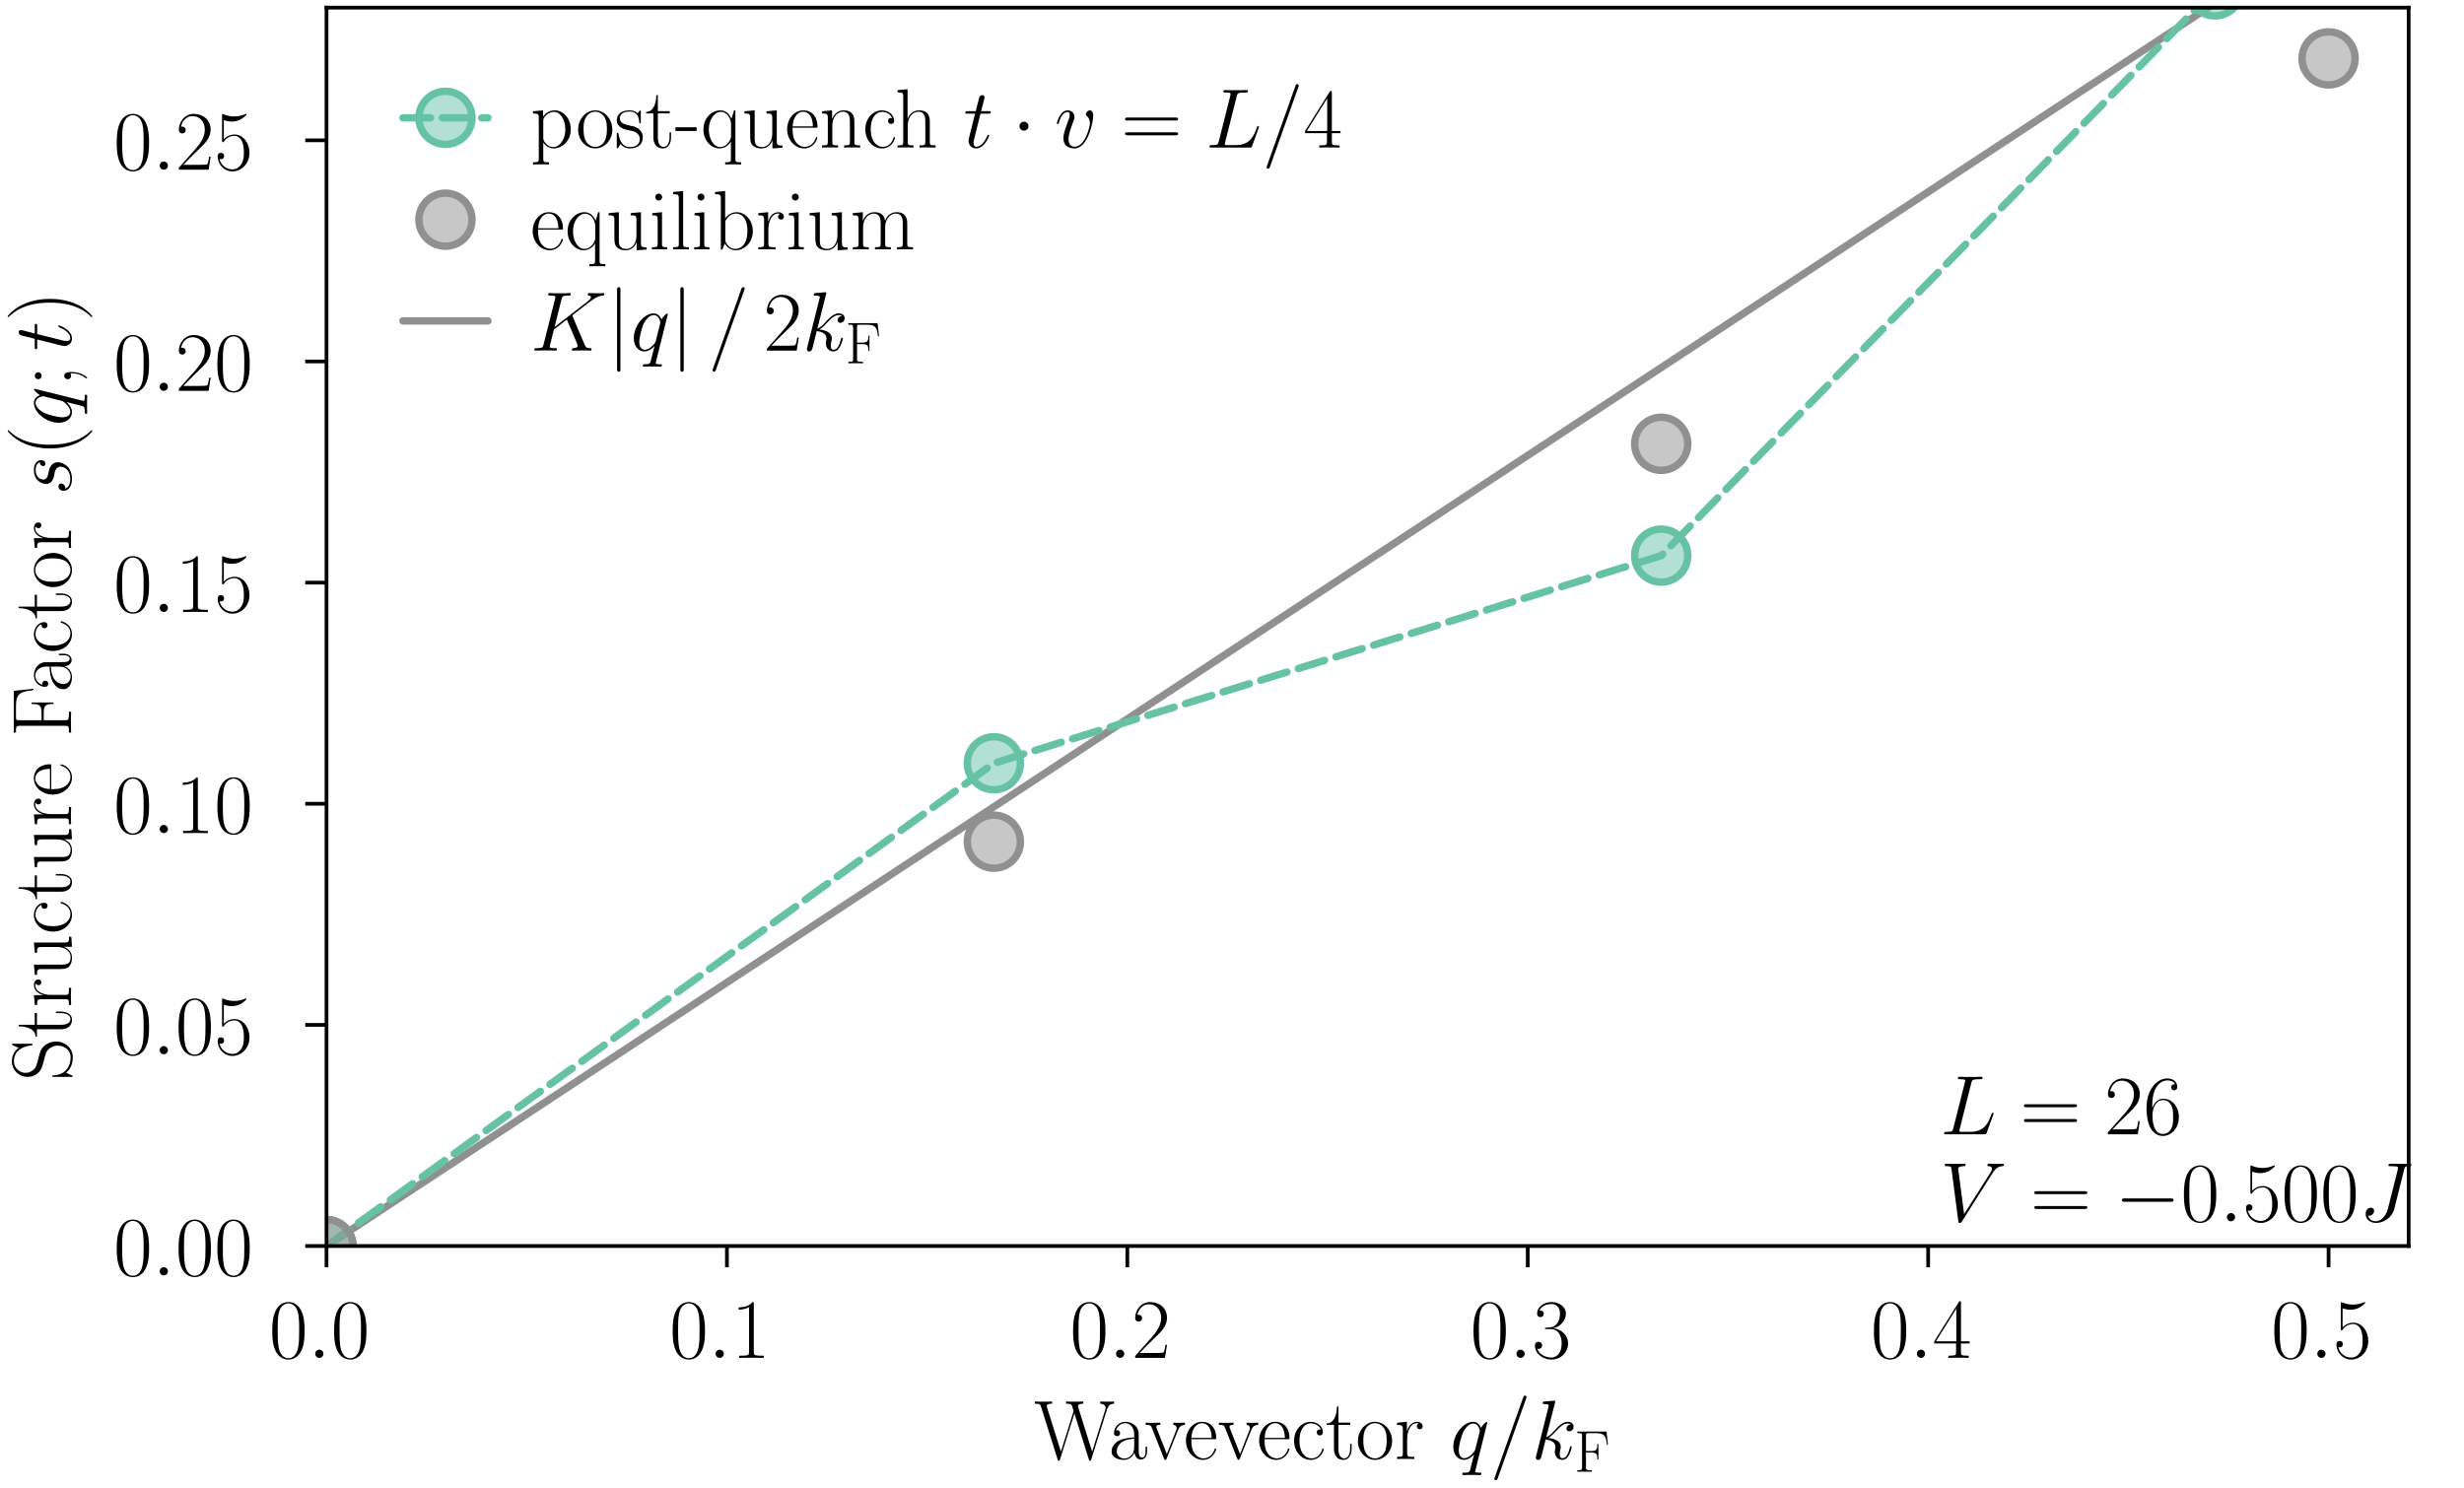 <?xml version="1.0" encoding="utf-8" standalone="no"?>
<!DOCTYPE svg PUBLIC "-//W3C//DTD SVG 1.1//EN"
  "http://www.w3.org/Graphics/SVG/1.1/DTD/svg11.dtd">
<!-- Created with matplotlib (https://matplotlib.org/) -->
<svg height="140.125pt" version="1.1" viewBox="0 0 232.021 140.125" width="232.021pt" xmlns="http://www.w3.org/2000/svg" xmlns:xlink="http://www.w3.org/1999/xlink">
 <defs>
  <style type="text/css">*{stroke-linecap:butt;stroke-linejoin:round;}</style>
 </defs>
 <g id="figure_1">
  <g id="patch_1">
   <path d="M 0 140.125 
L 232.021 140.125 
L 232.021 0 
L 0 0 
z
" style="fill:none;"/>
  </g>
  <g id="axes_1">
   <g id="patch_2">
    <path d="M 30.745 117.351 
L 226.81 117.351 
L 226.81 0.72 
L 30.745 0.72 
z
" style="fill:none;"/>
   </g>
   <g id="line2d_1">
    <path clip-path="url(#p2bd9cd2678)" d="M 30.745 117.351 
L 210.539 -1 
L 210.539 -1 
" style="fill:none;stroke:#909090;stroke-linecap:round;stroke-width:0.7;"/>
   </g>
   <g id="matplotlib.axis_1">
    <g id="xtick_1">
     <g id="line2d_2">
      <defs>
       <path d="M 0 0 
L 0 2 
" id="m3e39b826f2" style="stroke:#000000;stroke-width:0.35;"/>
      </defs>
      <g>
       <use style="stroke:#000000;stroke-width:0.35;" x="30.745" xlink:href="#m3e39b826f2" y="117.351"/>
      </g>
     </g>
     <g id="text_1">
      <!-- $\mathdefault{0.0}$ -->
      <g transform="translate(25.335 127.886)scale(0.08 -0.08)">
       <defs>
        <path d="M 42 31.844 
C 42 37.969 41.906 48.422 37.703 56.453 
C 34 63.484 28.094 66 22.906 66 
C 18.094 66 12 63.781 8.203 56.562 
C 4.203 49.016 3.797 39.672 3.797 31.844 
C 3.797 26.109 3.906 17.375 7 9.734 
C 11.297 -0.609 19 -2 22.906 -2 
C 27.5 -2 34.5 -0.109 38.594 9.438 
C 41.594 16.375 42 24.5 42 31.844 
z
M 22.906 -0.406 
C 16.5 -0.406 12.703 5.125 11.297 12.75 
C 10.203 18.688 10.203 27.328 10.203 32.953 
C 10.203 40.688 10.203 47.109 11.5 53.234 
C 13.406 61.781 19 64.391 22.906 64.391 
C 27 64.391 32.297 61.672 34.203 53.438 
C 35.5 47.719 35.594 40.984 35.594 32.953 
C 35.594 26.422 35.594 18.375 34.406 12.453 
C 32.297 1.5 26.406 -0.406 22.906 -0.406 
z
" id="CMR17-48"/>
        <path d="M 18.406 4.797 
C 18.406 7.688 16 9.688 13.594 9.688 
C 10.703 9.688 8.703 7.297 8.703 4.891 
C 8.703 2 11.094 0 13.5 0 
C 16.406 0 18.406 2.391 18.406 4.797 
z
" id="CMMI12-58"/>
       </defs>
       <use transform="scale(0.996)" xlink:href="#CMR17-48"/>
       <use transform="translate(45.69 0)scale(0.996)" xlink:href="#CMMI12-58"/>
       <use transform="translate(72.788 0)scale(0.996)" xlink:href="#CMR17-48"/>
      </g>
     </g>
    </g>
    <g id="xtick_2">
     <g id="line2d_3">
      <g>
       <use style="stroke:#000000;stroke-width:0.35;" x="68.45" xlink:href="#m3e39b826f2" y="117.351"/>
      </g>
     </g>
     <g id="text_2">
      <!-- $\mathdefault{0.1}$ -->
      <g transform="translate(63.039 127.886)scale(0.08 -0.08)">
       <defs>
        <path d="M 26.594 63.797 
C 26.594 65.891 26.5 66 25.094 66 
C 21.203 61.359 15.297 59.891 9.703 59.688 
C 9.406 59.688 8.906 59.688 8.797 59.5 
C 8.703 59.297 8.703 59.094 8.703 57 
C 11.797 57 17 57.594 21 59.984 
L 21 7.297 
C 21 3.797 20.797 2.594 12.203 2.594 
L 9.203 2.594 
L 9.203 0 
C 14 0.094 19 0.188 23.797 0.188 
C 28.594 0.188 33.594 0.094 38.406 0 
L 38.406 2.594 
L 35.406 2.594 
C 26.797 2.594 26.594 3.688 26.594 7.297 
z
" id="CMR17-49"/>
       </defs>
       <use transform="scale(0.996)" xlink:href="#CMR17-48"/>
       <use transform="translate(45.69 0)scale(0.996)" xlink:href="#CMMI12-58"/>
       <use transform="translate(72.788 0)scale(0.996)" xlink:href="#CMR17-49"/>
      </g>
     </g>
    </g>
    <g id="xtick_3">
     <g id="line2d_4">
      <g>
       <use style="stroke:#000000;stroke-width:0.35;" x="106.154" xlink:href="#m3e39b826f2" y="117.351"/>
      </g>
     </g>
     <g id="text_3">
      <!-- $\mathdefault{0.2}$ -->
      <g transform="translate(100.744 127.886)scale(0.08 -0.08)">
       <defs>
        <path d="M 41.703 15.469 
L 39.906 15.469 
C 38.906 8.391 38.094 7.188 37.703 6.594 
C 37.203 5.797 30 5.797 28.594 5.797 
L 9.406 5.797 
C 13 9.688 20 16.766 28.5 24.938 
C 34.594 30.719 41.703 37.5 41.703 47.391 
C 41.703 59.188 32.297 66 21.797 66 
C 10.797 66 4.094 56.297 4.094 47.297 
C 4.094 43.391 7 42.891 8.203 42.891 
C 9.203 42.891 12.203 43.484 12.203 46.984 
C 12.203 50.094 9.594 51 8.203 51 
C 7.594 51 7 50.891 6.594 50.688 
C 8.5 59.188 14.297 63.391 20.406 63.391 
C 29.094 63.391 34.797 56.5 34.797 47.391 
C 34.797 38.703 29.703 31.219 24 24.734 
L 4.094 2.297 
L 4.094 0 
L 39.297 0 
z
" id="CMR17-50"/>
       </defs>
       <use transform="scale(0.996)" xlink:href="#CMR17-48"/>
       <use transform="translate(45.69 0)scale(0.996)" xlink:href="#CMMI12-58"/>
       <use transform="translate(72.788 0)scale(0.996)" xlink:href="#CMR17-50"/>
      </g>
     </g>
    </g>
    <g id="xtick_4">
     <g id="line2d_5">
      <g>
       <use style="stroke:#000000;stroke-width:0.35;" x="143.859" xlink:href="#m3e39b826f2" y="117.351"/>
      </g>
     </g>
     <g id="text_4">
      <!-- $\mathdefault{0.3}$ -->
      <g transform="translate(138.449 127.886)scale(0.08 -0.08)">
       <defs>
        <path d="M 22.094 34 
C 31 34 34.906 26.141 34.906 17.094 
C 34.906 5.031 28.5 0.391 22.703 0.391 
C 17.406 0.391 8.797 3.016 6.094 10.797 
C 6.594 10.594 7.094 10.594 7.594 10.594 
C 10 10.594 11.797 12.188 11.797 14.797 
C 11.797 17.688 9.594 19 7.594 19 
C 5.906 19 3.297 18.188 3.297 14.484 
C 3.297 5.234 12.297 -2 22.906 -2 
C 34 -2 42.5 6.75 42.5 16.984 
C 42.5 26.844 34.5 34 25 35.094 
C 32.594 36.672 39.906 43.375 39.906 52.391 
C 39.906 60.25 32 66 23 66 
C 13.906 66 5.906 60.344 5.906 52.297 
C 5.906 48.797 8.5 48.188 9.797 48.188 
C 11.906 48.188 13.703 49.484 13.703 52.094 
C 13.703 54.688 11.906 56 9.797 56 
C 9.406 56 8.906 56 8.5 55.797 
C 11.406 62.484 19.297 63.688 22.797 63.688 
C 26.297 63.688 32.906 61.969 32.906 52.297 
C 32.906 49.484 32.5 44.547 29.094 40.219 
C 26.094 36.391 22.703 36.188 19.406 35.891 
C 18.906 35.891 16.594 35.688 16.203 35.688 
C 15.5 35.594 15.094 35.5 15.094 34.797 
C 15.094 34.094 15.203 34 17.203 34 
z
" id="CMR17-51"/>
       </defs>
       <use transform="scale(0.996)" xlink:href="#CMR17-48"/>
       <use transform="translate(45.69 0)scale(0.996)" xlink:href="#CMMI12-58"/>
       <use transform="translate(72.788 0)scale(0.996)" xlink:href="#CMR17-51"/>
      </g>
     </g>
    </g>
    <g id="xtick_5">
     <g id="line2d_6">
      <g>
       <use style="stroke:#000000;stroke-width:0.35;" x="181.564" xlink:href="#m3e39b826f2" y="117.351"/>
      </g>
     </g>
     <g id="text_5">
      <!-- $\mathdefault{0.4}$ -->
      <g transform="translate(176.154 127.886)scale(0.08 -0.08)">
       <defs>
        <path d="M 33.594 64.797 
C 33.594 66.891 33.5 67 31.703 67 
L 2 19.594 
L 2 17 
L 27.797 17 
L 27.797 7.188 
C 27.797 3.594 27.594 2.594 20.594 2.594 
L 18.703 2.594 
L 18.703 0 
C 21.906 0.188 27.297 0.188 30.703 0.188 
C 34.094 0.188 39.5 0.188 42.703 0 
L 42.703 2.594 
L 40.797 2.594 
C 33.797 2.594 33.594 3.594 33.594 7.188 
L 33.594 17 
L 43.797 17 
L 43.797 19.594 
L 33.594 19.594 
z
M 28.094 58.172 
L 28.094 19.594 
L 4 19.594 
z
" id="CMR17-52"/>
       </defs>
       <use transform="scale(0.996)" xlink:href="#CMR17-48"/>
       <use transform="translate(45.69 0)scale(0.996)" xlink:href="#CMMI12-58"/>
       <use transform="translate(72.788 0)scale(0.996)" xlink:href="#CMR17-52"/>
      </g>
     </g>
    </g>
    <g id="xtick_6">
     <g id="line2d_7">
      <g>
       <use style="stroke:#000000;stroke-width:0.35;" x="219.269" xlink:href="#m3e39b826f2" y="117.351"/>
      </g>
     </g>
     <g id="text_6">
      <!-- $\mathdefault{0.5}$ -->
      <g transform="translate(213.858 127.886)scale(0.08 -0.08)">
       <defs>
        <path d="M 11.406 58.594 
C 12.406 58.188 16.5 56.891 20.703 56.891 
C 30 56.891 35.094 61.891 38 64.688 
C 38 65.484 38 66 37.406 66 
C 37.297 66 37.094 66 36.297 65.594 
C 32.797 64.094 28.703 63 23.703 63 
C 20.703 63 16.203 63.359 11.297 65.484 
C 10.203 66 10 66 9.906 66 
C 9.406 66 9.297 65.891 9.297 63.906 
L 9.297 34.859 
C 9.297 33.016 9.297 32.5 10.297 32.5 
C 10.797 32.5 11 32.703 11.5 33.422 
C 14.703 38.047 19.094 40 24.094 40 
C 27.594 40 35.094 37.734 35.094 20.203 
C 35.094 16.984 35.094 11.188 32.094 6.594 
C 29.594 2.484 25.703 0.391 21.406 0.391 
C 14.797 0.391 8.094 4.984 6.297 12.688 
C 6.703 12.594 7.5 12.391 7.906 12.391 
C 9.203 12.391 11.703 13.094 11.703 16.188 
C 11.703 18.891 9.797 20 7.906 20 
C 5.594 20 4.094 18.594 4.094 15.797 
C 4.094 7.094 11 -2 21.594 -2 
C 31.906 -2 41.703 6.891 41.703 19.797 
C 41.703 32.094 33.906 41.594 24.203 41.594 
C 19.094 41.594 14.797 39.688 11.406 36 
z
" id="CMR17-53"/>
       </defs>
       <use transform="scale(0.996)" xlink:href="#CMR17-48"/>
       <use transform="translate(45.69 0)scale(0.996)" xlink:href="#CMMI12-58"/>
       <use transform="translate(72.788 0)scale(0.996)" xlink:href="#CMR17-53"/>
      </g>
     </g>
    </g>
    <g id="text_7">
     <!-- Wavevector  $q/k_{\rm F}$ -->
     <g transform="translate(97.373 137.413)scale(0.08 -0.08)">
      <defs>
       <path d="M 86.297 58.984 
C 87.203 61.688 88.703 65.203 94.5 65.391 
L 94.5 68 
C 92.797 67.891 89.297 67.797 87.5 67.797 
C 85 67.797 80.594 67.797 78.203 68 
L 78.203 65.391 
C 82.703 65.297 84.594 62.797 84.594 60.391 
C 84.594 59.688 84.5 59.281 84.094 58.188 
L 68.594 8.703 
L 52.297 60.781 
C 52 61.797 51.906 62.188 51.906 62.594 
C 51.906 65.391 56.297 65.391 58.203 65.391 
L 58.203 68 
C 55.297 67.797 50.297 67.797 47.203 67.797 
C 44.703 67.797 40.203 67.797 37.906 68 
L 37.906 65.391 
C 42.5 65.391 43.703 65.094 44.703 63.297 
C 45.094 62.391 46.703 57.188 46.703 56.875 
C 46.703 56.484 46.5 55.875 46.406 55.578 
L 31.703 8.812 
L 15.406 60.781 
C 14.906 62.188 14.906 62.391 14.906 62.594 
C 14.906 65.391 19.297 65.391 21.297 65.391 
L 21.297 68 
C 18.406 67.797 13.406 67.797 10.297 67.797 
C 7.703 67.797 3.297 67.797 0.906 68 
L 0.906 65.391 
C 6.906 65.391 7.297 64.797 8.297 61.594 
L 27.797 -0.312 
C 28.297 -1.812 28.297 -2 29.203 -2 
C 30 -2 30.297 -1.812 30.703 -0.406 
L 47.703 53.875 
L 64.703 -0.406 
C 65.094 -1.812 65.406 -2 66.203 -2 
C 67.094 -2 67.094 -1.812 67.594 -0.312 
z
" id="CMR17-87"/>
       <path d="M 36 25.875 
C 36 32 36 35.547 31.797 39.594 
C 28.094 42.984 23.797 44 20.406 44 
C 12.5 44 6.797 37.625 6.797 30.891 
C 6.797 27.188 9.797 27 10.406 27 
C 11.703 27 14 27.797 14 30.594 
C 14 33.094 12.094 34.188 10.406 34.188 
C 10 34.188 9.5 34.094 9.203 34 
C 11.297 40.531 16.703 42.391 20.203 42.391 
C 25.203 42.391 30.703 37.828 30.703 29.297 
L 30.703 25.5 
C 24.797 25.297 17.703 24.5 12.094 21.453 
C 5.797 17.922 4 12.844 4 9 
C 4 1.203 13 -1 18.297 -1 
C 23.797 -1 28.906 2.109 31.094 7.891 
C 31.297 3.422 34.094 -0.609 38.5 -0.609 
C 40.594 -0.609 45.906 0.797 45.906 8.797 
L 45.906 14.469 
L 44.094 14.469 
L 44.094 8.703 
C 44.094 2.516 41.406 1.703 40.094 1.703 
C 36 1.703 36 6.969 36 11.438 
z
M 30.703 13.859 
C 30.703 5.047 24.5 0.594 19 0.594 
C 14 0.594 10.094 4.344 10.094 9 
C 10.094 12.047 11.406 17.406 17.203 20.656 
C 22 23.391 27.5 23.797 30.703 24 
z
" id="CMR17-97"/>
       <path d="M 39.094 33.953 
C 40 36.172 41.594 40.188 47.406 40.391 
L 47.406 43 
C 45.5 42.891 43 42.797 41.094 42.797 
C 39 42.797 35.703 42.797 33.703 43 
L 33.703 40.391 
C 36.203 40.188 37.594 38.984 37.594 36.375 
C 37.594 35.469 37.594 35.266 37 33.859 
L 26 5.922 
L 14.094 36.062 
C 13.5 37.375 13.5 37.578 13.5 37.984 
C 13.5 40.391 16.797 40.391 18.297 40.391 
L 18.297 43 
C 15.906 42.797 11.5 42.797 9 42.797 
C 6.297 42.797 3.203 42.797 1 43 
L 1 40.391 
C 4.797 40.391 6.906 40.391 8.094 37.281 
L 22.594 0.688 
C 23.203 -0.812 23.297 -1 24.203 -1 
C 25.094 -1 25.203 -0.812 25.797 0.688 
z
" id="CMR17-118"/>
       <path d="M 38.094 23.484 
C 38.5 23.891 38.5 24.094 38.5 25.094 
C 38.5 35.172 33.094 44 21.703 44 
C 11.094 44 2.703 33.984 2.703 21.781 
C 2.703 8.656 12.203 -1 22.797 -1 
C 34 -1 38.406 9.672 38.406 11.797 
C 38.406 12.5 37.797 12.5 37.594 12.5 
C 36.906 12.5 36.797 12.297 36.406 11.078 
C 34.203 4.219 28.703 0.797 23.5 0.797 
C 19.203 0.797 14.906 3.219 12.203 7.656 
C 9.094 12.797 9.094 18.75 9.094 23.484 
z
M 9.203 25 
C 9.906 39.234 17.594 42.391 21.594 42.391 
C 28.406 42.391 33 36.062 33.094 25 
z
" id="CMR17-101"/>
       <path d="M 34.906 35 
C 33 35 30.203 35 30.203 31.484 
C 30.203 28.688 32.5 27.891 33.797 27.891 
C 34.5 27.891 37.406 28.188 37.406 31.688 
C 37.406 38.688 30.594 44 22.906 44 
C 12.297 44 3.297 34.391 3.297 21.547 
C 3.297 8.141 12.703 -1 22.906 -1 
C 35.297 -1 38.406 10.562 38.406 11.672 
C 38.406 12.078 38.297 12.375 37.594 12.375 
C 36.906 12.375 36.797 12.281 36.406 10.969 
C 33.797 2.812 28.094 0.797 23.797 0.797 
C 17.406 0.797 9.703 6.734 9.703 21.641 
C 9.703 36.844 17.094 42.188 23 42.188 
C 26.906 42.188 32.703 40.344 34.906 35 
z
" id="CMR17-99"/>
       <path d="M 15.094 40.391 
L 29.094 40.391 
L 29.094 43 
L 15.094 43 
L 15.094 62 
L 13.297 62 
C 13.094 51.438 9.594 42.188 1.094 41.984 
L 1.094 40.391 
L 9.797 40.391 
L 9.797 12.156 
C 9.797 10.234 9.797 -1 21.406 -1 
C 27.297 -1 30.703 4.812 30.703 12.25 
L 30.703 17.984 
L 28.906 17.984 
L 28.906 12.344 
C 28.906 5.422 26.203 0.797 22 0.797 
C 19.094 0.797 15.094 2.797 15.094 11.953 
z
" id="CMR17-116"/>
       <path d="M 43.094 21.188 
C 43.094 34 33.797 44 22.906 44 
C 12 44 2.703 34 2.703 21.188 
C 2.703 8.594 12 -1 22.906 -1 
C 33.797 -1 43.094 8.594 43.094 21.188 
z
M 22.906 0.797 
C 18.203 0.797 14.203 3.594 11.906 7.5 
C 9.406 12 9.094 17.594 9.094 22 
C 9.094 26.188 9.297 31.391 11.906 35.891 
C 13.906 39.188 17.797 42.391 22.906 42.391 
C 27.406 42.391 31.203 39.891 33.594 36.391 
C 36.703 31.688 36.703 25.094 36.703 22 
C 36.703 18.094 36.5 12.094 33.797 7.297 
C 31 2.688 26.703 0.797 22.906 0.797 
z
" id="CMR17-111"/>
       <path d="M 15 23.703 
C 15 33.344 19.094 42.391 26.594 42.391 
C 27.297 42.391 28 42.297 28.703 41.984 
C 28.703 41.984 26.5 41.281 26.5 38.672 
C 26.5 36.266 28.406 35.266 29.906 35.266 
C 31.094 35.266 33.297 35.969 33.297 38.781 
C 33.297 41.984 30.094 44 26.703 44 
C 19.094 44 15.797 36.562 14.797 33.047 
L 14.703 33.047 
L 14.703 44 
L 3.094 42.891 
L 3.094 40.281 
C 9 40.281 9.906 39.688 9.906 34.859 
L 9.906 6.922 
C 9.906 3.094 9.5 2.594 3.094 2.594 
L 3.094 0 
C 5.5 0.188 10.094 0.188 12.703 0.188 
C 15.594 0.188 20.703 0.188 23.406 0 
L 23.406 2.594 
C 16.203 2.594 15 2.594 15 7.109 
z
" id="CMR17-114"/>
       <path d="M 44.094 42.984 
C 44.094 43.484 43.703 43.891 43.203 43.891 
C 42.406 43.891 38.5 40.297 36.594 36.812 
C 34.797 41.297 31.703 44 27.406 44 
C 16.094 44 3.906 29.422 3.906 14.656 
C 3.906 4.781 9.703 -1 16.5 -1 
C 21.797 -1 26.203 2.984 28.297 5.281 
L 28.406 5.188 
L 24.594 -9.578 
L 23.703 -13.094 
C 22.797 -16.016 21.297 -16.016 16.594 -16.109 
C 15.5 -16.109 14.5 -16.109 14.5 -18 
C 14.5 -18.703 15.094 -19 15.797 -19 
C 17.203 -19 19 -18.812 20.406 -18.812 
L 30.594 -18.812 
C 32.094 -18.812 33.797 -19 35.297 -19 
C 35.906 -19 37.094 -19 37.094 -17.109 
C 37.094 -16.109 36.297 -16.109 34.797 -16.109 
C 30.094 -16.109 29.797 -15.422 29.797 -14.641 
C 29.797 -14.156 29.906 -14.062 30.203 -12.797 
z
M 30 11.859 
C 29.5 10.172 29.5 9.969 28.094 8.078 
C 25.906 5.281 21.5 1 16.797 1 
C 12.703 1 10.406 4.688 10.406 10.562 
C 10.406 16.062 13.5 27.234 15.406 31.422 
C 18.797 38.406 23.5 41.984 27.406 41.984 
C 34 41.984 35.297 33.812 35.297 33.016 
C 35.297 32.922 35 31.625 34.906 31.422 
z
" id="CMMI12-113"/>
       <path d="M 42.906 71.297 
C 42.906 71.391 43.5 72.891 43.5 73.094 
C 43.5 74.297 42.5 75 41.703 75 
C 41.203 75 40.297 75 39.5 72.797 
L 6 -21.312 
C 6 -21.406 5.406 -22.906 5.406 -23.109 
C 5.406 -24.312 6.406 -25 7.203 -25 
C 7.797 -25 8.703 -24.906 9.406 -22.812 
z
" id="CMMI12-61"/>
       <path d="M 28.094 66.484 
C 28.203 66.891 28.406 67.484 28.406 67.984 
C 28.406 69 27.406 69 27.203 69 
C 27.094 69 23.5 68.688 21.703 68.484 
C 20 68.391 18.5 68.188 16.703 68.094 
C 14.297 67.891 13.594 67.797 13.594 65.984 
C 13.594 64.984 14.594 64.984 15.594 64.984 
C 20.703 64.984 20.703 64.109 20.703 63.125 
C 20.703 62.719 20.703 62.531 20.203 60.75 
L 5.906 3.906 
C 5.5 2.391 5.5 2.203 5.5 1.594 
C 5.5 -0.609 7.203 -1 8.203 -1 
C 11 -1 11.594 1.188 12.406 4.297 
L 17.094 23.062 
C 24.297 22.266 28.594 19.25 28.594 14.438 
C 28.594 13.828 28.594 13.438 28.297 11.922 
C 27.906 10.422 27.906 9.219 27.906 8.719 
C 27.906 2.891 31.703 -1 36.797 -1 
C 41.406 -1 43.797 3.203 44.594 4.609 
C 46.703 8.312 48 13.938 48 14.328 
C 48 14.828 47.594 15.234 47 15.234 
C 46.094 15.234 46 14.828 45.594 13.234 
C 44.203 8.016 42.094 1 37 1 
C 35 1 33.703 2 33.703 5.812 
C 33.703 7.719 34.094 9.922 34.5 11.422 
C 34.906 13.234 34.906 13.328 34.906 14.531 
C 34.906 20.453 29.594 23.766 20.406 24.969 
C 24 27.172 27.594 31.078 29 32.594 
C 34.703 38.984 38.594 41.984 43.203 41.984 
C 45.5 41.984 46.094 41.484 46.797 41 
C 43.094 40.594 41.703 37.984 41.703 35.984 
C 41.703 33.594 43.594 32.797 45 32.797 
C 47.703 32.797 50.094 35.094 50.094 38.297 
C 50.094 41.156 47.797 44 43.297 44 
C 37.797 44 33.297 40.297 26.203 32.297 
C 25.203 31.078 21.5 27.281 17.797 25.875 
z
" id="CMMI12-107"/>
       <path d="M 54.406 67.797 
L 5.094 67.797 
L 5.094 65.188 
C 12 65.188 13.094 65.188 13.094 60.672 
L 13.094 7.031 
C 13.094 2.594 12 2.594 5.094 2.594 
L 5.094 0 
C 8 0.188 13.594 0.188 16.703 0.188 
C 20.797 0.188 25.594 0.188 29.703 0 
L 29.703 2.594 
L 27.5 2.594 
C 19.906 2.594 19.703 3.578 19.703 7.125 
L 19.703 32.391 
L 28.703 32.391 
C 38 32.391 38.906 29.141 38.906 20.844 
L 40.703 20.844 
L 40.703 46.734 
L 38.906 46.734 
C 38.906 38.297 38 35 28.703 35 
L 19.703 35 
L 19.703 61.281 
C 19.703 64.688 19.906 65.188 23.906 65.188 
L 36.797 65.188 
C 51.906 65.188 53.594 58.969 55 45.625 
L 56.797 45.625 
z
" id="CMR17-70"/>
      </defs>
      <use transform="scale(0.996)" xlink:href="#CMR17-87"/>
      <use transform="translate(87.289 0)scale(0.996)" xlink:href="#CMR17-97"/>
      <use transform="translate(130.377 0)scale(0.996)" xlink:href="#CMR17-118"/>
      <use transform="translate(176.068 0)scale(0.996)" xlink:href="#CMR17-101"/>
      <use transform="translate(216.554 0)scale(0.996)" xlink:href="#CMR17-118"/>
      <use transform="translate(262.244 0)scale(0.996)" xlink:href="#CMR17-101"/>
      <use transform="translate(302.73 0)scale(0.996)" xlink:href="#CMR17-99"/>
      <use transform="translate(343.215 0)scale(0.996)" xlink:href="#CMR17-116"/>
      <use transform="translate(378.496 0)scale(0.996)" xlink:href="#CMR17-111"/>
      <use transform="translate(424.187 0)scale(0.996)" xlink:href="#CMR17-114"/>
      <use transform="translate(489.543 0)scale(0.996)" xlink:href="#CMMI12-113"/>
      <use transform="translate(536.37 0)scale(0.996)" xlink:href="#CMMI12-61"/>
      <use transform="translate(585.145 0)scale(0.996)" xlink:href="#CMMI12-107"/>
      <use transform="translate(635.88 -14.944)scale(0.697)" xlink:href="#CMR17-70"/>
     </g>
    </g>
   </g>
   <g id="matplotlib.axis_2">
    <g id="ytick_1">
     <g id="line2d_8">
      <defs>
       <path d="M 0 0 
L -2 0 
" id="mc64485c41e" style="stroke:#000000;stroke-width:0.35;"/>
      </defs>
      <g>
       <use style="stroke:#000000;stroke-width:0.35;" x="30.745" xlink:href="#mc64485c41e" y="117.351"/>
      </g>
     </g>
     <g id="text_8">
      <!-- $\mathdefault{0.00}$ -->
      <g transform="translate(10.69 120.118)scale(0.08 -0.08)">
       <use transform="scale(0.996)" xlink:href="#CMR17-48"/>
       <use transform="translate(45.69 0)scale(0.996)" xlink:href="#CMMI12-58"/>
       <use transform="translate(72.788 0)scale(0.996)" xlink:href="#CMR17-48"/>
       <use transform="translate(118.478 0)scale(0.996)" xlink:href="#CMR17-48"/>
      </g>
     </g>
    </g>
    <g id="ytick_2">
     <g id="line2d_9">
      <g>
       <use style="stroke:#000000;stroke-width:0.35;" x="30.745" xlink:href="#mc64485c41e" y="96.524"/>
      </g>
     </g>
     <g id="text_9">
      <!-- $\mathdefault{0.05}$ -->
      <g transform="translate(10.69 99.291)scale(0.08 -0.08)">
       <use transform="scale(0.996)" xlink:href="#CMR17-48"/>
       <use transform="translate(45.69 0)scale(0.996)" xlink:href="#CMMI12-58"/>
       <use transform="translate(72.788 0)scale(0.996)" xlink:href="#CMR17-48"/>
       <use transform="translate(118.478 0)scale(0.996)" xlink:href="#CMR17-53"/>
      </g>
     </g>
    </g>
    <g id="ytick_3">
     <g id="line2d_10">
      <g>
       <use style="stroke:#000000;stroke-width:0.35;" x="30.745" xlink:href="#mc64485c41e" y="75.697"/>
      </g>
     </g>
     <g id="text_10">
      <!-- $\mathdefault{0.10}$ -->
      <g transform="translate(10.69 78.464)scale(0.08 -0.08)">
       <use transform="scale(0.996)" xlink:href="#CMR17-48"/>
       <use transform="translate(45.69 0)scale(0.996)" xlink:href="#CMMI12-58"/>
       <use transform="translate(72.788 0)scale(0.996)" xlink:href="#CMR17-49"/>
       <use transform="translate(118.478 0)scale(0.996)" xlink:href="#CMR17-48"/>
      </g>
     </g>
    </g>
    <g id="ytick_4">
     <g id="line2d_11">
      <g>
       <use style="stroke:#000000;stroke-width:0.35;" x="30.745" xlink:href="#mc64485c41e" y="54.87"/>
      </g>
     </g>
     <g id="text_11">
      <!-- $\mathdefault{0.15}$ -->
      <g transform="translate(10.69 57.637)scale(0.08 -0.08)">
       <use transform="scale(0.996)" xlink:href="#CMR17-48"/>
       <use transform="translate(45.69 0)scale(0.996)" xlink:href="#CMMI12-58"/>
       <use transform="translate(72.788 0)scale(0.996)" xlink:href="#CMR17-49"/>
       <use transform="translate(118.478 0)scale(0.996)" xlink:href="#CMR17-53"/>
      </g>
     </g>
    </g>
    <g id="ytick_5">
     <g id="line2d_12">
      <g>
       <use style="stroke:#000000;stroke-width:0.35;" x="30.745" xlink:href="#mc64485c41e" y="34.043"/>
      </g>
     </g>
     <g id="text_12">
      <!-- $\mathdefault{0.20}$ -->
      <g transform="translate(10.69 36.81)scale(0.08 -0.08)">
       <use transform="scale(0.996)" xlink:href="#CMR17-48"/>
       <use transform="translate(45.69 0)scale(0.996)" xlink:href="#CMMI12-58"/>
       <use transform="translate(72.788 0)scale(0.996)" xlink:href="#CMR17-50"/>
       <use transform="translate(118.478 0)scale(0.996)" xlink:href="#CMR17-48"/>
      </g>
     </g>
    </g>
    <g id="ytick_6">
     <g id="line2d_13">
      <g>
       <use style="stroke:#000000;stroke-width:0.35;" x="30.745" xlink:href="#mc64485c41e" y="13.216"/>
      </g>
     </g>
     <g id="text_13">
      <!-- $\mathdefault{0.25}$ -->
      <g transform="translate(10.69 15.984)scale(0.08 -0.08)">
       <use transform="scale(0.996)" xlink:href="#CMR17-48"/>
       <use transform="translate(45.69 0)scale(0.996)" xlink:href="#CMMI12-58"/>
       <use transform="translate(72.788 0)scale(0.996)" xlink:href="#CMR17-50"/>
       <use transform="translate(118.478 0)scale(0.996)" xlink:href="#CMR17-53"/>
      </g>
     </g>
    </g>
    <g id="text_14">
     <!-- Structure Factor $s(q;t)$ -->
     <g transform="translate(6.698 101.79)rotate(-90)scale(0.08 -0.08)">
      <defs>
       <path d="M 43.797 67.984 
C 43.797 69.797 43.703 69.891 43.094 69.891 
C 42.5 69.891 42.297 69.484 41.906 68.594 
L 38.906 61.953 
C 35.094 67.5 29.297 70 23 70 
C 12.797 70 4.594 61.844 4.594 51.578 
C 4.594 48.453 5.297 44.016 8.703 39.781 
C 12.406 35.156 15.906 34.344 23.906 32.234 
C 26.906 31.422 31.906 30.109 32.906 29.703 
C 38.594 27.297 41.594 21.25 41.594 15.609 
C 41.594 8.344 36.5 0.594 27.797 0.594 
C 17.094 0.594 7.094 6.641 6.406 20.75 
C 6.297 22.359 6.203 22.453 5.5 22.453 
C 4.703 22.453 4.594 22.359 4.594 20.344 
L 4.594 0 
C 4.594 -1.812 4.703 -1.906 5.297 -1.906 
C 6 -1.906 6.203 -1.406 7.594 1.703 
C 7.703 2 7.703 2.203 9.594 6.031 
C 14.594 -0.609 23 -2 27.797 -2 
C 38.703 -2 46.406 7.141 46.406 17.828 
C 46.406 23.062 44.5 27.094 43.406 28.906 
C 39.203 35.359 34.703 36.562 29.906 37.766 
C 29.203 38.078 29 38.078 23.406 39.484 
C 18 40.891 15.703 41.594 13.203 44.312 
C 10.406 47.438 9.406 50.672 9.406 53.891 
C 9.406 60.438 14.594 67.594 23.094 67.594 
C 33.703 67.594 40.297 60.031 41.797 47.438 
C 42.094 45.625 42.203 45.531 42.906 45.531 
C 43.797 45.531 43.797 45.828 43.797 47.547 
z
" id="CMR17-83"/>
       <path d="M 29.406 42.891 
L 29.406 40.297 
C 35.297 40.297 36.203 39.688 36.203 34.828 
L 36.203 16.453 
C 36.203 7.969 31.703 0.594 24.297 0.594 
C 16.094 0.594 15.406 5.547 15.406 10.797 
L 15.406 44 
L 3.297 42.891 
L 3.297 40.297 
C 7.297 40.297 10 40.297 10.094 36.25 
L 10.094 16.859 
C 10.094 10.094 10.094 5.75 12.703 2.922 
C 14 1.609 16.5 -1 23.703 -1 
C 32.203 -1 35.5 6.25 36.297 8.375 
L 36.406 8.375 
L 36.406 -1 
L 48.297 -0.203 
L 48.297 2.406 
C 42.406 2.406 41.5 3.016 41.5 7.859 
L 41.5 44 
z
" id="CMR17-117"/>
       <path d="M 22.797 20.156 
C 24.5 19.859 27.203 19.266 27.797 19.172 
C 29.094 18.766 33.594 17.172 33.594 12.391 
C 33.594 9.297 30.797 1 19.203 1 
C 17.094 1 9.594 1.297 7.594 6.984 
C 11.594 6.469 13.594 9.594 13.594 11.797 
C 13.594 13.891 12.203 15 10.203 15 
C 8 15 5.094 13.297 5.094 8.797 
C 5.094 2.75 11.094 -1 19.094 -1 
C 34.297 -1 38.797 10.391 38.797 15.594 
C 38.797 17.078 38.797 19.859 35.594 23.047 
C 33.094 25.422 30.703 25.922 25.297 27.016 
C 22.594 27.609 18.297 28.5 18.297 32.984 
C 18.297 34.984 20.094 41.984 29.594 41.984 
C 33.797 41.984 37.906 40.453 38.906 37 
C 34.5 37 34.297 33.188 34.297 33.094 
C 34.297 30.984 36.203 30.391 37.094 30.391 
C 38.5 30.391 41.297 31.484 41.297 35.688 
C 41.297 39.781 37.5 44 29.703 44 
C 16.594 44 13.094 33.891 13.094 29.797 
C 13.094 22.25 20.5 20.656 22.797 20.156 
z
" id="CMMI12-115"/>
       <path d="M 30.594 -24.406 
C 30.594 -24.312 30.594 -24.109 30.297 -23.812 
C 25.703 -19.109 13.406 -6.297 13.406 24.938 
C 13.406 56.172 25.5 68.875 30.406 73.891 
C 30.406 73.984 30.594 74.188 30.594 74.484 
C 30.594 74.797 30.297 75 29.906 75 
C 28.797 75 20.297 67.578 15.406 56.562 
C 10.406 45.453 9 34.656 9 25.047 
C 9 17.828 9.703 5.625 15.703 -7.297 
C 20.5 -17.703 28.703 -25 29.906 -25 
C 30.406 -25 30.594 -24.812 30.594 -24.406 
z
" id="CMR17-40"/>
       <path d="M 16.594 38.891 
C 16.594 41.391 14.594 43 12.5 43 
C 10.5 43 8.406 41.391 8.406 38.891 
C 8.406 36.391 10.406 34.797 12.5 34.797 
C 14.5 34.797 16.594 36.391 16.594 38.891 
z
M 15.297 -1.078 
C 15.297 -7.328 13.297 -12.422 9.906 -17.109 
C 9.297 -17.812 9.297 -18 9.297 -18.109 
C 9.297 -18.609 9.703 -19 10.094 -19 
C 10.594 -19 16.906 -12.219 16.906 -0.891 
C 16.906 3 16.594 8.188 12.5 8.188 
C 10.297 8.188 8.406 6.688 8.406 4.094 
C 8.406 1.5 10.297 0 12.5 0 
C 13.5 0 14.594 0.297 15.297 1 
z
" id="CMR17-59"/>
       <path d="M 20.094 40.094 
L 29.297 40.094 
C 31.203 40.094 32.203 40.094 32.203 41.891 
C 32.203 43 31.594 43 29.594 43 
L 20.797 43 
L 24.5 57.25 
C 24.906 58.625 24.906 58.812 24.906 59.5 
C 24.906 61.094 23.594 62 22.297 62 
C 21.5 62 19.203 61.688 18.406 58.531 
L 14.5 43 
L 5.094 43 
C 3.094 43 2.203 43 2.203 41.094 
C 2.203 40.094 2.906 40.094 4.797 40.094 
L 13.703 40.094 
L 7.094 13.766 
C 6.297 10.266 6 9.266 6 7.969 
C 6 3.281 9.297 -1 14.906 -1 
C 25 -1 30.406 13.562 30.406 14.266 
C 30.406 14.859 30 15.156 29.406 15.156 
C 29.203 15.156 28.797 15.156 28.594 14.75 
C 28.5 14.656 28.406 14.562 27.703 12.969 
C 25.594 7.969 21 1 15.203 1 
C 12.203 1 12 3.484 12 5.688 
C 12 5.781 12 7.672 12.297 8.875 
z
" id="CMMI12-116"/>
       <path d="M 26.297 24.938 
C 26.297 32.141 25.594 44.359 19.594 57.266 
C 14.797 67.688 6.594 75 5.406 75 
C 5.094 75 4.703 74.891 4.703 74.391 
C 4.703 74.188 4.797 74.094 4.906 73.891 
C 9.703 68.875 21.906 56.172 21.906 25.047 
C 21.906 -6.188 9.797 -18.906 4.906 -23.906 
C 4.797 -24.109 4.703 -24.203 4.703 -24.406 
C 4.703 -24.906 5.094 -25 5.406 -25 
C 6.5 -25 15 -17.609 19.906 -6.594 
C 24.906 4.516 26.297 15.328 26.297 24.938 
z
" id="CMR17-41"/>
      </defs>
      <use transform="scale(0.996)" xlink:href="#CMR17-83"/>
      <use transform="translate(50.895 0)scale(0.996)" xlink:href="#CMR17-116"/>
      <use transform="translate(86.176 0)scale(0.996)" xlink:href="#CMR17-114"/>
      <use transform="translate(121.457 0)scale(0.996)" xlink:href="#CMR17-117"/>
      <use transform="translate(172.352 0)scale(0.996)" xlink:href="#CMR17-99"/>
      <use transform="translate(212.838 0)scale(0.996)" xlink:href="#CMR17-116"/>
      <use transform="translate(248.119 0)scale(0.996)" xlink:href="#CMR17-117"/>
      <use transform="translate(299.014 0)scale(0.996)" xlink:href="#CMR17-114"/>
      <use transform="translate(334.295 0)scale(0.996)" xlink:href="#CMR17-101"/>
      <use transform="translate(404.856 0)scale(0.996)" xlink:href="#CMR17-70"/>
      <use transform="translate(457.033 0)scale(0.996)" xlink:href="#CMR17-97"/>
      <use transform="translate(502.724 0)scale(0.996)" xlink:href="#CMR17-99"/>
      <use transform="translate(543.209 0)scale(0.996)" xlink:href="#CMR17-116"/>
      <use transform="translate(578.49 0)scale(0.996)" xlink:href="#CMR17-111"/>
      <use transform="translate(624.18 0)scale(0.996)" xlink:href="#CMR17-114"/>
      <use transform="translate(689.537 0)scale(0.996)" xlink:href="#CMMI12-115"/>
      <use transform="translate(735.487 0)scale(0.996)" xlink:href="#CMR17-40"/>
      <use transform="translate(770.768 0)scale(0.996)" xlink:href="#CMMI12-113"/>
      <use transform="translate(817.594 0)scale(0.996)" xlink:href="#CMR17-59"/>
      <use transform="translate(859.07 0)scale(0.996)" xlink:href="#CMMI12-116"/>
      <use transform="translate(894.296 0)scale(0.996)" xlink:href="#CMR17-41"/>
     </g>
    </g>
   </g>
   <g id="line2d_14">
    <path clip-path="url(#p2bd9cd2678)" d="M 30.745 117.351 
L 93.586 71.885 
L 156.427 52.329 
L 208.568 -1 
" style="fill:none;stroke:#66c2a5;stroke-dasharray:2.59,1.12;stroke-dashoffset:0;stroke-linecap:round;stroke-width:0.7;"/>
    <defs>
     <path d="M 0 2.5 
C 0.663 2.5 1.299 2.237 1.768 1.768 
C 2.237 1.299 2.5 0.663 2.5 0 
C 2.5 -0.663 2.237 -1.299 1.768 -1.768 
C 1.299 -2.237 0.663 -2.5 0 -2.5 
C -0.663 -2.5 -1.299 -2.237 -1.768 -1.768 
C -2.237 -1.299 -2.5 -0.663 -2.5 0 
C -2.5 0.663 -2.237 1.299 -1.768 1.768 
C -1.299 2.237 -0.663 2.5 0 2.5 
z
" id="mdbd38efa23" style="stroke:#66c2a5;stroke-width:0.7;"/>
    </defs>
    <g clip-path="url(#p2bd9cd2678)">
     <use style="fill:#66c2a5;fill-opacity:0.502;stroke:#66c2a5;stroke-width:0.7;" x="30.745" xlink:href="#mdbd38efa23" y="117.351"/>
     <use style="fill:#66c2a5;fill-opacity:0.502;stroke:#66c2a5;stroke-width:0.7;" x="93.586" xlink:href="#mdbd38efa23" y="71.885"/>
     <use style="fill:#66c2a5;fill-opacity:0.502;stroke:#66c2a5;stroke-width:0.7;" x="156.427" xlink:href="#mdbd38efa23" y="52.329"/>
     <use style="fill:#66c2a5;fill-opacity:0.502;stroke:#66c2a5;stroke-width:0.7;" x="208.568" xlink:href="#mdbd38efa23" y="-1"/>
    </g>
   </g>
   <g id="line2d_15">
    <defs>
     <path d="M 0 2.5 
C 0.663 2.5 1.299 2.237 1.768 1.768 
C 2.237 1.299 2.5 0.663 2.5 0 
C 2.5 -0.663 2.237 -1.299 1.768 -1.768 
C 1.299 -2.237 0.663 -2.5 0 -2.5 
C -0.663 -2.5 -1.299 -2.237 -1.768 -1.768 
C -2.237 -1.299 -2.5 -0.663 -2.5 0 
C -2.5 0.663 -2.237 1.299 -1.768 1.768 
C -1.299 2.237 -0.663 2.5 0 2.5 
z
" id="m2aafc94912" style="stroke:#909090;stroke-width:0.7;"/>
    </defs>
    <g clip-path="url(#p2bd9cd2678)">
     <use style="fill:#909090;fill-opacity:0.502;stroke:#909090;stroke-width:0.7;" x="30.745" xlink:href="#m2aafc94912" y="117.351"/>
     <use style="fill:#909090;fill-opacity:0.502;stroke:#909090;stroke-width:0.7;" x="93.586" xlink:href="#m2aafc94912" y="79.269"/>
     <use style="fill:#909090;fill-opacity:0.502;stroke:#909090;stroke-width:0.7;" x="156.427" xlink:href="#m2aafc94912" y="41.798"/>
     <use style="fill:#909090;fill-opacity:0.502;stroke:#909090;stroke-width:0.7;" x="219.269" xlink:href="#m2aafc94912" y="5.499"/>
     <use style="fill:#909090;fill-opacity:0.502;stroke:#909090;stroke-width:0.7;" x="231.051" xlink:href="#m2aafc94912" y="-1"/>
    </g>
   </g>
   <g id="patch_3">
    <path d="M 30.745 117.351 
L 30.745 0.72 
" style="fill:none;stroke:#000000;stroke-linecap:square;stroke-linejoin:miter;stroke-width:0.35;"/>
   </g>
   <g id="patch_4">
    <path d="M 226.81 117.351 
L 226.81 0.72 
" style="fill:none;stroke:#000000;stroke-linecap:square;stroke-linejoin:miter;stroke-width:0.35;"/>
   </g>
   <g id="patch_5">
    <path d="M 30.745 117.351 
L 226.81 117.351 
" style="fill:none;stroke:#000000;stroke-linecap:square;stroke-linejoin:miter;stroke-width:0.35;"/>
   </g>
   <g id="patch_6">
    <path d="M 30.745 0.72 
L 226.81 0.72 
" style="fill:none;stroke:#000000;stroke-linecap:square;stroke-linejoin:miter;stroke-width:0.35;"/>
   </g>
   <g id="text_15">
    <!-- $L = 26$       -->
    <g transform="translate(182.695 106.827)scale(0.08 -0.08)">
     <defs>
      <path d="M 36.703 60.312 
C 37.594 64.094 37.906 65.094 46.703 65.094 
C 49.406 65.094 50.094 65.094 50.094 66.984 
C 50.094 68 49 68 48.594 68 
C 46.594 68 44.297 67.797 42.297 67.797 
L 28.906 67.797 
C 27 67.797 24.797 68 22.906 68 
C 22.094 68 21 68 21 66.094 
C 21 65.094 21.906 65.094 23.406 65.094 
C 29.5 65.094 29.5 64.297 29.5 63.203 
C 29.5 63 29.5 62.406 29.094 60.906 
L 15.594 7.375 
C 14.703 3.891 14.5 2.891 7.5 2.891 
C 5.594 2.891 4.594 2.891 4.594 1.094 
C 4.594 0 5.203 0 7.203 0 
L 52 0 
C 54.203 0 54.297 0.094 55 1.891 
L 62.703 23.094 
C 62.906 23.594 63.094 24.188 63.094 24.484 
C 63.094 25.078 62.594 25.484 62.094 25.484 
C 62 25.484 61.5 25.484 61.297 25.078 
C 61.094 24.984 61.094 24.781 60.297 22.891 
C 57.094 14.141 52.594 2.891 35.703 2.891 
L 26.094 2.891 
C 24.703 2.891 24.5 2.891 23.906 2.984 
C 22.797 3.094 22.703 3.297 22.703 4.094 
C 22.703 4.781 22.906 5.375 23.094 6.281 
z
" id="CMMI12-76"/>
      <path d="M 64.297 32 
C 65.797 32 67.297 32 67.297 33.688 
C 67.297 35.5 65.594 35.5 63.906 35.5 
L 8 35.5 
C 6.297 35.5 4.594 35.5 4.594 33.688 
C 4.594 32 6.094 32 7.594 32 
z
M 63.906 14.484 
C 65.594 14.484 67.297 14.484 67.297 16.297 
C 67.297 18 65.797 18 64.297 18 
L 7.594 18 
C 6.094 18 4.594 18 4.594 16.297 
C 4.594 14.484 6.297 14.484 8 14.484 
z
" id="CMR17-61"/>
      <path d="M 10.594 34.344 
C 10.594 58 21.797 63.688 28.297 63.688 
C 30.406 63.688 35.5 63.266 37.5 59.094 
C 35.906 59.094 32.906 59.094 32.906 55.594 
C 32.906 52.891 35.094 52 36.5 52 
C 37.406 52 40.094 52.391 40.094 55.797 
C 40.094 62.297 35.094 66 28.203 66 
C 16.297 66 3.797 53.297 3.797 31.422 
C 3.797 4.016 15.094 -2 23.094 -2 
C 32.797 -2 42 6.734 42 20.234 
C 42 32.828 33.906 42 23.703 42 
C 17.594 42 13.094 37.969 10.594 30.922 
z
M 23.094 0.391 
C 10.797 0.391 10.797 18.938 10.797 22.656 
C 10.797 29.906 14.203 40.391 23.5 40.391 
C 25.203 40.391 30.094 40.391 33.406 33.438 
C 35.203 29.516 35.203 25.375 35.203 20.344 
C 35.203 14.906 35.203 10.875 33.094 6.844 
C 30.906 2.703 27.703 0.391 23.094 0.391 
z
" id="CMR17-54"/>
     </defs>
     <use transform="scale(0.996)" xlink:href="#CMMI12-76"/>
     <use transform="translate(94.045 0)scale(0.996)" xlink:href="#CMR17-61"/>
     <use transform="translate(193.434 0)scale(0.996)" xlink:href="#CMR17-50"/>
     <use transform="translate(239.124 0)scale(0.996)" xlink:href="#CMR17-54"/>
    </g>
    <!-- $V = -0.500J$ -->
    <g transform="translate(182.695 115.018)scale(0.08 -0.08)">
     <defs>
      <path d="M 61.906 56.938 
C 65.297 62.297 68.406 64.688 73.5 65.094 
C 74.5 65.188 75.297 65.188 75.297 66.984 
C 75.297 67.391 75.094 68 74.203 68 
C 72.406 68 68.094 67.797 66.297 67.797 
C 63.406 67.797 60.406 68 57.594 68 
C 56.797 68 55.797 68 55.797 66.094 
C 55.797 65.188 56.703 65.094 57.094 65.094 
C 60.797 64.781 61.203 63 61.203 61.812 
C 61.203 60.312 59.797 58.031 59.703 57.938 
L 28.297 8.438 
L 21.297 62 
C 21.297 64.891 26.5 65.094 27.594 65.094 
C 29.094 65.094 30 65.094 30 66.984 
C 30 68 28.906 68 28.594 68 
C 26.906 68 24.906 67.797 23.203 67.797 
L 17.594 67.797 
C 10.297 67.797 7.297 68 7.203 68 
C 6.594 68 5.406 68 5.406 66.188 
C 5.406 65.094 6.094 65.094 7.703 65.094 
C 12.797 65.094 13.094 64.188 13.406 61.703 
L 21.406 0.391 
C 21.703 -1.703 21.703 -2 23.094 -2 
C 24.297 -2 24.797 -1.703 25.797 -0.109 
z
" id="CMMI12-86"/>
      <path d="M 65.906 23 
C 67.594 23 69.406 23 69.406 25 
C 69.406 27 67.594 27 65.906 27 
L 11.797 27 
C 10.094 27 8.297 27 8.297 25 
C 8.297 23 10.094 23 11.797 23 
z
" id="CMSY10-0"/>
      <path d="M 53.406 61.109 
C 54.203 64.094 54.406 65.094 59.297 65.094 
C 60.906 65.094 61.906 65.094 61.906 66.891 
C 61.906 68 61 68 60.594 68 
C 58.906 68 57 67.797 55.203 67.797 
L 49.703 67.797 
C 45.5 67.797 41.094 68 36.906 68 
C 36 68 34.797 68 34.797 66.188 
C 34.797 65.188 35.594 65.188 35.594 65.094 
L 38.094 65.094 
C 46.094 65.094 46.094 64.297 46.094 62.797 
C 46.094 62.703 46.094 62 45.703 60.406 
L 34.203 14.891 
C 31.594 4.75 24.906 0 20.094 0 
C 16.703 0 11.906 1.547 10.703 6.688 
C 11.094 6.594 11.594 6.484 12 6.484 
C 15.297 6.484 17.906 9.391 17.906 12.297 
C 17.906 13.891 16.906 16 13.906 16 
C 12.094 16 7.906 14.984 7.906 8.484 
C 7.906 2.328 13.094 -2 20.297 -2 
C 29.406 -2 39.203 4.75 41.594 14.188 
z
" id="CMMI12-74"/>
     </defs>
     <use transform="scale(0.996)" xlink:href="#CMMI12-86"/>
     <use transform="translate(106.221 0)scale(0.996)" xlink:href="#CMR17-61"/>
     <use transform="translate(205.61 0)scale(0.996)" xlink:href="#CMSY10-0"/>
     <use transform="translate(283.098 0)scale(0.996)" xlink:href="#CMR17-48"/>
     <use transform="translate(328.788 0)scale(0.996)" xlink:href="#CMMI12-58"/>
     <use transform="translate(355.885 0)scale(0.996)" xlink:href="#CMR17-53"/>
     <use transform="translate(401.576 0)scale(0.996)" xlink:href="#CMR17-48"/>
     <use transform="translate(447.266 0)scale(0.996)" xlink:href="#CMR17-48"/>
     <use transform="translate(492.957 0)scale(0.996)" xlink:href="#CMMI12-74"/>
    </g>
   </g>
   <g id="legend_1">
    <g id="line2d_16">
     <path d="M 37.945 11.098 
L 45.945 11.098 
" style="fill:none;stroke:#66c2a5;stroke-dasharray:2.59,1.12;stroke-dashoffset:0;stroke-linecap:round;stroke-width:0.7;"/>
    </g>
    <g id="line2d_17">
     <g>
      <use style="fill:#66c2a5;fill-opacity:0.502;stroke:#66c2a5;stroke-width:0.7;" x="41.945" xlink:href="#mdbd38efa23" y="11.098"/>
     </g>
    </g>
    <g id="text_16">
     <!-- post-quench  $t \cdot v = L/4$ -->
     <g transform="translate(49.945 13.898)scale(0.08 -0.08)">
      <defs>
       <path d="M 22 -17.406 
C 15.594 -17.406 15.203 -17 15.203 -13.031 
L 15.203 5.938 
C 18.094 1.703 22.297 -1 27.594 -1 
C 37.594 -1 47.703 7.859 47.703 21.594 
C 47.703 34.312 39 44 28.703 44 
C 22.703 44 17.797 40.672 15 36.641 
L 15 44 
L 3.094 42.891 
L 3.094 40.266 
C 9 40.266 9.906 39.672 9.906 34.812 
L 9.906 -13.031 
C 9.906 -16.891 9.5 -17.406 3.094 -17.406 
L 3.094 -20 
C 5.5 -19.812 9.906 -19.812 12.5 -19.812 
C 15.094 -19.812 19.594 -19.812 22 -20 
z
M 15.203 31.484 
C 15.203 32.906 15.203 35.016 19.094 38.766 
C 19.594 39.156 23 42.188 28 42.188 
C 35.297 42.188 41.297 33 41.297 21.5 
C 41.297 9.984 34.906 0.594 27 0.594 
C 23.406 0.594 19.5 2.312 16.5 7.047 
C 15.203 9.281 15.203 9.875 15.203 11.5 
z
" id="CMR17-112"/>
       <path d="M 30.906 42 
C 30.906 43.797 30.797 43.891 30.203 43.891 
C 29.797 43.891 29.703 43.797 28.5 42.297 
C 28.203 41.891 27.297 40.891 27 40.5 
C 23.797 43.891 19.297 44 17.594 44 
C 6.5 44 2.5 38.188 2.5 32.391 
C 2.5 23.391 12.703 21.297 15.594 20.688 
C 21.906 19.391 24.094 19 26.203 17.188 
C 27.5 16 29.703 13.797 29.703 10.188 
C 29.703 6 27.297 0.594 18.094 0.594 
C 9.406 0.594 6.297 7.188 4.5 16 
C 4.203 17.391 4.203 17.5 3.406 17.5 
C 2.594 17.5 2.5 17.391 2.5 15.391 
L 2.5 1 
C 2.5 -0.812 2.594 -0.906 3.203 -0.906 
C 3.703 -0.906 3.797 -0.812 4.297 0 
C 4.906 0.891 6.406 3.297 7 4.297 
C 9 1.594 12.5 -1 18.094 -1 
C 28 -1 33.297 4.391 33.297 12.188 
C 33.297 17.297 30.594 20 29.297 21.188 
C 26.297 24.297 22.797 25 18.594 25.797 
C 13.094 27 6.094 28.391 6.094 34.5 
C 6.094 37.094 7.5 42.594 17.594 42.594 
C 28.297 42.594 28.906 32.594 29.094 29.391 
C 29.203 28.891 29.703 28.797 30 28.797 
C 30.906 28.797 30.906 29.094 30.906 30.797 
z
" id="CMR17-115"/>
       <path d="M 25.5 19.594 
L 25.5 24 
L 0.406 24 
L 0.406 19.594 
z
" id="CMR17-45"/>
       <path d="M 41.094 44 
L 39.5 44 
L 36.5 34.016 
C 34.203 39.359 30 44 23.297 44 
C 13.094 44 3.297 34.812 3.297 21.5 
C 3.297 8.266 12.5 -1 22.5 -1 
C 30.203 -1 34.5 4.938 35.797 7.156 
L 35.797 -13.031 
C 35.797 -16.891 35.406 -17.406 29 -17.406 
L 29 -20 
C 31.406 -19.812 35.797 -19.812 38.406 -19.812 
C 41 -19.812 45.5 -19.812 47.906 -20 
L 47.906 -17.406 
C 41.5 -17.406 41.094 -17 41.094 -13.031 
z
M 36 13.609 
C 36 9.281 32.406 5.234 32.094 4.938 
C 29 1.406 25.406 0.594 23 0.594 
C 15.5 0.594 9.703 10.188 9.703 21.391 
C 9.703 33.203 16.297 42.188 24 42.188 
C 32 42.188 36 33 36 27.75 
z
" id="CMR17-113"/>
       <path d="M 41.5 30.531 
C 41.5 35.656 40.5 44 28.703 44 
C 20.797 44 16.703 37.875 15.203 33.844 
L 15.094 33.844 
L 15.094 44 
L 3.297 42.891 
L 3.297 40.281 
C 9.203 40.281 10.094 39.688 10.094 34.859 
L 10.094 6.922 
C 10.094 3.094 9.703 2.594 3.297 2.594 
L 3.297 0 
C 5.703 0.188 10.094 0.188 12.703 0.188 
C 15.297 0.188 19.797 0.188 22.203 0 
L 22.203 2.594 
C 15.797 2.594 15.406 3 15.406 6.922 
L 15.406 26.219 
C 15.406 35.453 21 42.391 28 42.391 
C 35.406 42.391 36.203 35.766 36.203 30.938 
L 36.203 6.922 
C 36.203 3.094 35.797 2.594 29.406 2.594 
L 29.406 0 
C 31.797 0.188 36.203 0.188 38.797 0.188 
C 41.406 0.188 45.906 0.188 48.297 0 
L 48.297 2.594 
C 41.906 2.594 41.5 3 41.5 6.922 
z
" id="CMR17-110"/>
       <path d="M 41.5 30.531 
C 41.5 35.656 40.5 44 28.703 44 
C 20.5 44 16.5 37.375 15.297 34.047 
L 15.203 34.047 
L 15.203 69 
L 3.297 67.891 
L 3.297 65.297 
C 9.203 65.297 10.094 64.703 10.094 60.047 
L 10.094 6.922 
C 10.094 3.094 9.703 2.594 3.297 2.594 
L 3.297 0 
C 5.703 0.188 10.094 0.188 12.703 0.188 
C 15.297 0.188 19.797 0.188 22.203 0 
L 22.203 2.594 
C 15.797 2.594 15.406 3 15.406 6.922 
L 15.406 26.219 
C 15.406 35.453 21 42.391 28 42.391 
C 35.406 42.391 36.203 35.766 36.203 30.938 
L 36.203 6.922 
C 36.203 3.094 35.797 2.594 29.406 2.594 
L 29.406 0 
C 31.797 0.188 36.203 0.188 38.797 0.188 
C 41.406 0.188 45.906 0.188 48.297 0 
L 48.297 2.594 
C 41.906 2.594 41.5 3 41.5 6.922 
z
" id="CMR17-104"/>
       <path d="M 19.203 25.297 
C 19.203 28.188 16.797 30.594 13.906 30.594 
C 11 30.594 8.594 28.188 8.594 25.297 
C 8.594 22.391 11 20 13.906 20 
C 16.797 20 19.203 22.391 19.203 25.297 
z
" id="CMSY10-1"/>
       <path d="M 45.703 37.312 
C 45.703 43.594 42.5 44 41.703 44 
C 39.297 44 37.094 41.594 37.094 39.594 
C 37.094 38.406 37.797 37.703 38.203 37.312 
C 39.203 36.406 41.797 33.719 41.797 28.531 
C 41.797 24.344 35.797 1 23.797 1 
C 17.703 1 16.5 6.078 16.5 9.766 
C 16.5 14.766 18.797 21.75 21.5 28.922 
C 23.094 33.016 23.5 34.016 23.5 36.016 
C 23.5 40.203 20.5 44 15.594 44 
C 6.406 44 2.703 29.531 2.703 28.719 
C 2.703 28.328 3.094 27.828 3.797 27.828 
C 4.703 27.828 4.797 28.234 5.203 29.625 
C 7.594 38.203 11.5 41.984 15.297 41.984 
C 16.203 41.984 17.906 41.984 17.906 38.703 
C 17.906 36.109 16.797 33.219 15.297 29.422 
C 10.5 16.656 10.5 13.562 10.5 11.172 
C 10.5 8.969 10.797 4.891 13.906 2.094 
C 17.5 -1 22.5 -1 23.406 -1 
C 40 -1 45.703 31.625 45.703 37.312 
z
" id="CMMI12-118"/>
      </defs>
      <use transform="scale(0.996)" xlink:href="#CMR17-112"/>
      <use transform="translate(53.498 0)scale(0.996)" xlink:href="#CMR17-111"/>
      <use transform="translate(99.188 0)scale(0.996)" xlink:href="#CMR17-115"/>
      <use transform="translate(134.99 0)scale(0.996)" xlink:href="#CMR17-116"/>
      <use transform="translate(170.27 0)scale(0.996)" xlink:href="#CMR17-45"/>
      <use transform="translate(200.346 0)scale(0.996)" xlink:href="#CMR17-113"/>
      <use transform="translate(248.639 0)scale(0.996)" xlink:href="#CMR17-117"/>
      <use transform="translate(299.535 0)scale(0.996)" xlink:href="#CMR17-101"/>
      <use transform="translate(340.02 0)scale(0.996)" xlink:href="#CMR17-110"/>
      <use transform="translate(390.916 0)scale(0.996)" xlink:href="#CMR17-99"/>
      <use transform="translate(428.799 0)scale(0.996)" xlink:href="#CMR17-104"/>
      <use transform="translate(509.77 0)scale(0.996)" xlink:href="#CMMI12-116"/>
      <use transform="translate(567.136 0)scale(0.996)" xlink:href="#CMSY10-1"/>
      <use transform="translate(616.949 0)scale(0.996)" xlink:href="#CMMI12-118"/>
      <use transform="translate(695.358 0)scale(0.996)" xlink:href="#CMR17-61"/>
      <use transform="translate(794.747 0)scale(0.996)" xlink:href="#CMMI12-76"/>
      <use transform="translate(861.118 0)scale(0.996)" xlink:href="#CMMI12-61"/>
      <use transform="translate(909.893 0)scale(0.996)" xlink:href="#CMR17-52"/>
     </g>
    </g>
    <g id="line2d_18"/>
    <g id="line2d_19">
     <g>
      <use style="fill:#909090;fill-opacity:0.502;stroke:#909090;stroke-width:0.7;" x="41.945" xlink:href="#m2aafc94912" y="20.69"/>
     </g>
    </g>
    <g id="text_17">
     <!-- equilibrium -->
     <g transform="translate(49.945 23.49)scale(0.08 -0.08)">
      <defs>
       <path d="M 15.5 61.891 
C 15.5 64.094 13.703 66 11.406 66 
C 9.203 66 7.297 64.188 7.297 61.891 
C 7.297 59.688 9.094 57.797 11.406 57.797 
C 13.594 57.797 15.5 59.594 15.5 61.891 
z
M 3.797 42.891 
L 3.797 40.297 
C 9.406 40.297 10.203 39.688 10.203 34.859 
L 10.203 6.922 
C 10.203 3.094 9.797 2.594 3.406 2.594 
L 3.406 0 
C 5.797 0.188 10.094 0.188 12.594 0.188 
C 15 0.188 19.094 0.188 21.406 0 
L 21.406 2.594 
C 15.5 2.594 15.297 3.203 15.297 6.812 
L 15.297 44 
z
" id="CMR17-105"/>
       <path d="M 15.297 69 
L 3.406 67.891 
L 3.406 65.297 
C 9.297 65.297 10.203 64.703 10.203 59.922 
L 10.203 6.859 
C 10.203 3.094 9.797 2.594 3.406 2.594 
L 3.406 0 
C 5.797 0.188 10.203 0.188 12.703 0.188 
C 15.297 0.188 19.703 0.188 22.094 0 
L 22.094 2.594 
C 15.703 2.594 15.297 2.984 15.297 6.859 
z
" id="CMR17-108"/>
       <path d="M 15 69 
L 3.094 67.891 
L 3.094 65.297 
C 9 65.297 9.906 64.703 9.906 60.047 
L 9.906 -0.203 
L 11.703 -0.203 
L 14.594 6.953 
C 17.5 2.203 21.797 -1 27.594 -1 
C 37.594 -1 47.703 7.859 47.703 21.594 
C 47.703 34.516 38.703 44 28.594 44 
C 22.406 44 18 40.672 15 36.734 
z
M 15.203 31.594 
C 15.203 33.406 15.203 33.703 16.594 35.828 
C 20.5 41.891 26.094 42.391 28 42.391 
C 31 42.391 41.297 40.781 41.297 21.688 
C 41.297 1.703 29.5 0.594 27.094 0.594 
C 24 0.594 19.5 1.797 16.297 7.656 
C 15.203 9.578 15.203 9.781 15.203 11.594 
z
" id="CMR17-98"/>
       <path d="M 67.594 30.531 
C 67.594 35.562 66.703 44 54.797 44 
C 48 44 43.297 39.375 41.5 33.953 
L 41.406 33.953 
C 40.203 42.188 34.297 44 28.703 44 
C 20.797 44 16.703 37.875 15.203 33.844 
L 15.094 33.844 
L 15.094 44 
L 3.297 42.891 
L 3.297 40.281 
C 9.203 40.281 10.094 39.688 10.094 34.859 
L 10.094 6.922 
C 10.094 3.094 9.703 2.594 3.297 2.594 
L 3.297 0 
C 5.703 0.188 10.094 0.188 12.703 0.188 
C 15.297 0.188 19.797 0.188 22.203 0 
L 22.203 2.594 
C 15.797 2.594 15.406 3 15.406 6.922 
L 15.406 26.219 
C 15.406 35.453 21 42.391 28 42.391 
C 35.406 42.391 36.203 35.766 36.203 30.938 
L 36.203 6.922 
C 36.203 3.094 35.797 2.594 29.406 2.594 
L 29.406 0 
C 31.797 0.188 36.203 0.188 38.797 0.188 
C 41.406 0.188 45.906 0.188 48.297 0 
L 48.297 2.594 
C 41.906 2.594 41.5 3 41.5 6.922 
L 41.5 26.219 
C 41.5 35.453 47.094 42.391 54.094 42.391 
C 61.5 42.391 62.297 35.766 62.297 30.938 
L 62.297 6.922 
C 62.297 3.094 61.906 2.594 55.5 2.594 
L 55.5 0 
C 57.906 0.188 62.297 0.188 64.906 0.188 
C 67.5 0.188 72 0.188 74.406 0 
L 74.406 2.594 
C 68 2.594 67.594 3 67.594 6.922 
z
" id="CMR17-109"/>
      </defs>
      <use transform="scale(0.996)" xlink:href="#CMR17-101"/>
      <use transform="translate(40.486 0)scale(0.996)" xlink:href="#CMR17-113"/>
      <use transform="translate(88.779 0)scale(0.996)" xlink:href="#CMR17-117"/>
      <use transform="translate(139.674 0)scale(0.996)" xlink:href="#CMR17-105"/>
      <use transform="translate(164.545 0)scale(0.996)" xlink:href="#CMR17-108"/>
      <use transform="translate(189.416 0)scale(0.996)" xlink:href="#CMR17-105"/>
      <use transform="translate(214.287 0)scale(0.996)" xlink:href="#CMR17-98"/>
      <use transform="translate(265.182 0)scale(0.996)" xlink:href="#CMR17-114"/>
      <use transform="translate(300.463 0)scale(0.996)" xlink:href="#CMR17-105"/>
      <use transform="translate(325.334 0)scale(0.996)" xlink:href="#CMR17-117"/>
      <use transform="translate(376.23 0)scale(0.996)" xlink:href="#CMR17-109"/>
     </g>
    </g>
    <g id="line2d_20">
     <path d="M 37.945 30.22 
L 45.945 30.22 
" style="fill:none;stroke:#909090;stroke-linecap:round;stroke-width:0.7;"/>
    </g>
    <g id="line2d_21"/>
    <g id="text_18">
     <!-- $ {K|q|}\, /\,  {2k_{\rm F}} $ -->
     <g transform="translate(49.945 33.02)scale(0.08 -0.08)">
      <defs>
       <path d="M 50 40.219 
C 49.906 40.516 49.5 41.312 49.5 41.609 
C 49.5 41.703 49.594 41.797 51.297 43.094 
L 61 50.656 
C 74.406 61.016 78.797 64.5 85.703 65.094 
C 86.406 65.188 87.406 65.188 87.406 66.891 
C 87.406 67.484 87.094 68 86.297 68 
C 85.203 68 84 67.797 82.906 67.797 
L 79.094 67.797 
C 76 67.797 72.703 68 69.703 68 
C 69 68 67.797 68 67.797 66.188 
C 67.797 65.188 68.5 65.094 69.094 65.094 
C 70.203 64.984 71.5 64.594 71.5 63.203 
C 71.5 61.203 68.5 58.828 67.703 58.219 
L 28.5 27.875 
L 36.797 60.719 
C 37.703 64.094 37.906 65.094 45 65.094 
C 46.906 65.094 47.797 65.094 47.797 66.984 
C 47.797 68 46.797 68 46.297 68 
C 44.5 68 42.406 67.797 40.5 67.797 
L 28.703 67.797 
C 26.906 67.797 24.703 68 22.906 68 
C 22.094 68 21 68 21 66.094 
C 21 65.094 21.906 65.094 23.406 65.094 
C 29.5 65.094 29.5 64.297 29.5 63.203 
C 29.5 63 29.5 62.406 29.094 60.906 
L 15.594 7.375 
C 14.703 3.891 14.5 2.891 7.5 2.891 
C 5.594 2.891 4.594 2.891 4.594 1.094 
C 4.594 0 5.5 0 6.094 0 
C 8 0 10 0.188 11.906 0.188 
L 23.594 0.188 
C 25.5 0.188 27.594 0 29.5 0 
C 30.297 0 31.406 0 31.406 1.891 
C 31.406 2.891 30.5 2.891 29 2.891 
C 22.906 2.891 22.906 3.688 22.906 4.688 
C 22.906 5.375 23.5 7.875 23.906 9.453 
L 27.797 24.891 
L 43 36.734 
C 45.906 30.359 51.203 17.625 55.297 7.875 
C 55.594 7.266 55.797 6.672 55.797 5.984 
C 55.797 2.984 51.797 2.891 50.906 2.891 
C 50 2.891 49 2.891 49 1 
C 49 0 50.094 0 50.406 0 
C 53.906 0 57.594 0.188 61.094 0.188 
L 65.906 0.188 
C 67.406 0.188 69.094 0 70.594 0 
C 71.203 0 72.297 0 72.297 1.891 
C 72.297 2.891 71.406 2.891 70.406 2.891 
C 66.703 2.984 65.406 3.781 63.906 7.375 
z
" id="CMMI12-75"/>
       <path d="M 15.906 71.391 
C 15.906 73.188 15.906 75 13.906 75 
C 11.906 75 11.906 73.188 11.906 71.391 
L 11.906 -21.406 
C 11.906 -23.203 11.906 -25 13.906 -25 
C 15.906 -25 15.906 -23.203 15.906 -21.406 
z
" id="CMSY10-106"/>
      </defs>
      <use transform="scale(0.996)" xlink:href="#CMMI12-75"/>
      <use transform="translate(90.147 0)scale(0.996)" xlink:href="#CMSY10-106"/>
      <use transform="translate(117.822 0)scale(0.996)" xlink:href="#CMMI12-113"/>
      <use transform="translate(164.648 0)scale(0.996)" xlink:href="#CMSY10-106"/>
      <use transform="translate(208.926 0)scale(0.996)" xlink:href="#CMMI12-61"/>
      <use transform="translate(274.306 0)scale(0.996)" xlink:href="#CMR17-50"/>
      <use transform="translate(319.996 0)scale(0.996)" xlink:href="#CMMI12-107"/>
      <use transform="translate(370.731 -14.944)scale(0.697)" xlink:href="#CMR17-70"/>
     </g>
    </g>
   </g>
  </g>
 </g>
 <defs>
  <clipPath id="p2bd9cd2678">
   <rect height="116.631" width="196.065" x="30.745" y="0.72"/>
  </clipPath>
 </defs>
</svg>
